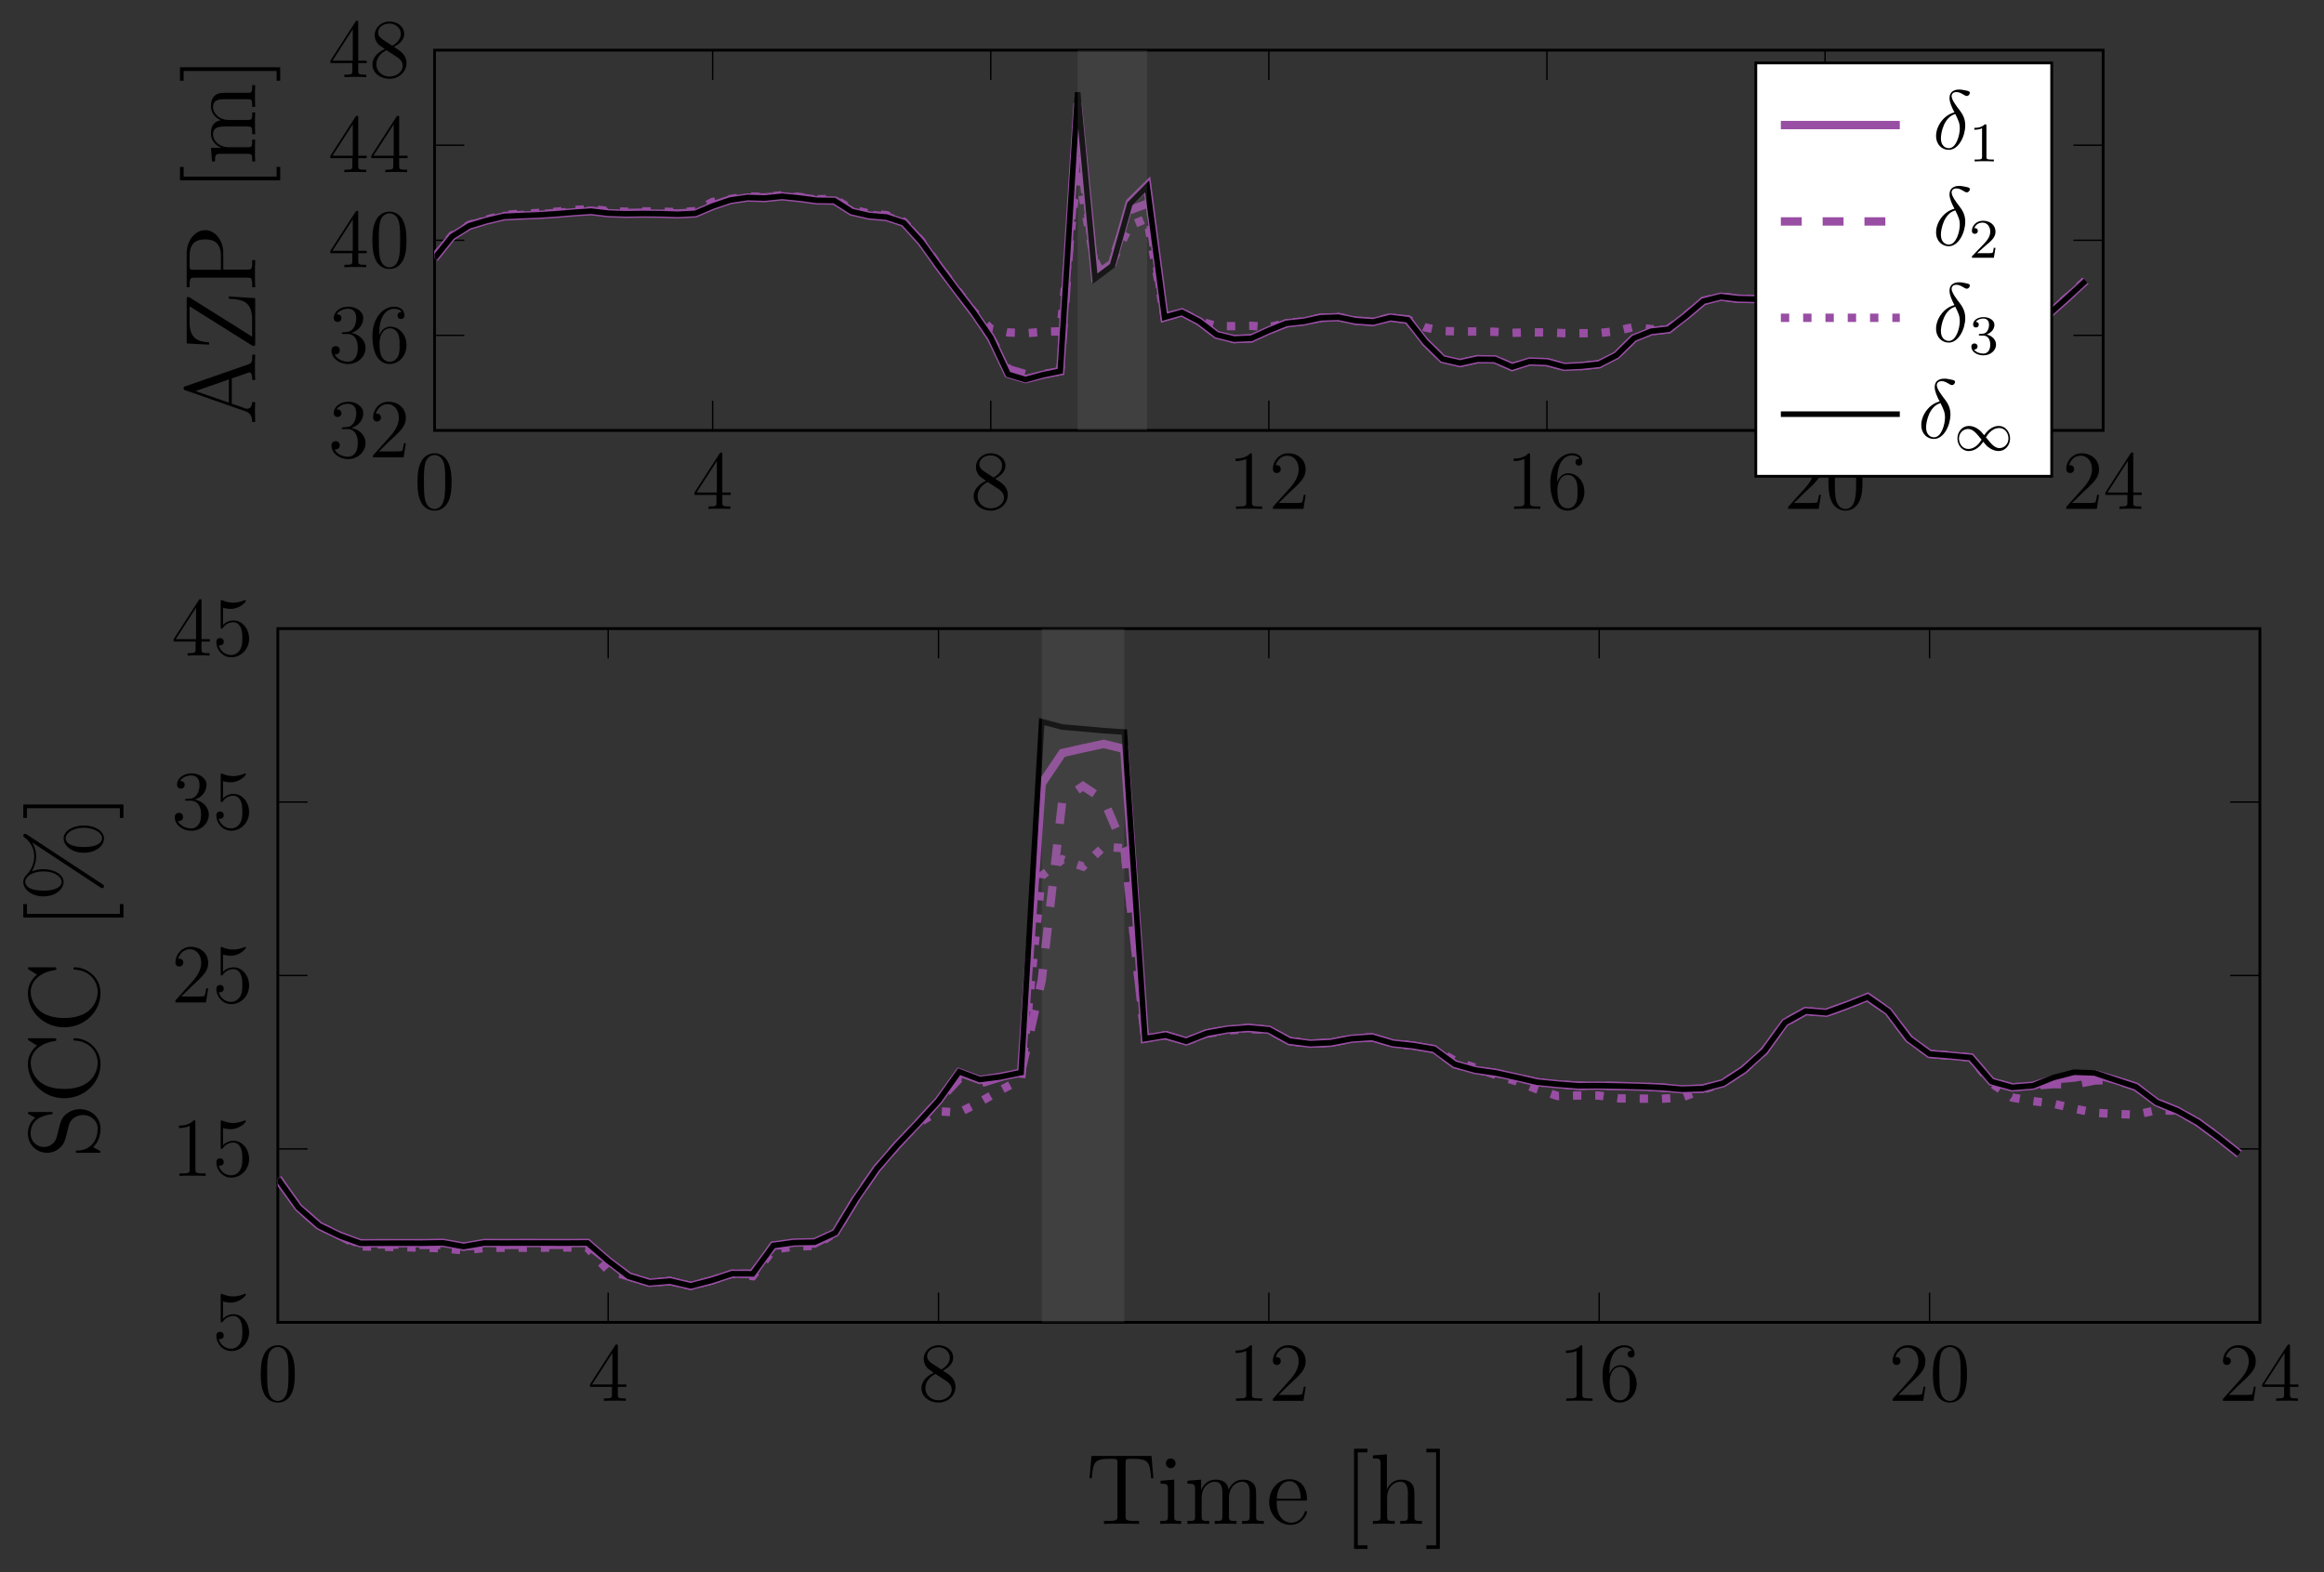 <?xml version="1.0" encoding="UTF-8"?>
<svg xmlns="http://www.w3.org/2000/svg" xmlns:xlink="http://www.w3.org/1999/xlink" width="332.371pt" height="224.844pt" viewBox="0 0 332.371 224.844" version="1.1">
<rect x="0" y="0" width="332.371" height="224.844" fill="#333333" stroke="none"/>
<defs>
<g>
<symbol overflow="visible" id="glyph0-0">
<path style="stroke:none;" d=""/>
</symbol>
<symbol overflow="visible" id="glyph0-1">
<path style="stroke:none;" d="M 5.359 -3.828 C 5.359 -4.812 5.297 -5.781 4.859 -6.688 C 4.375 -7.688 3.516 -7.953 2.922 -7.953 C 2.234 -7.953 1.391 -7.609 0.938 -6.609 C 0.609 -5.859 0.484 -5.109 0.484 -3.828 C 0.484 -2.672 0.578 -1.797 1 -0.938 C 1.469 -0.031 2.297 0.25 2.922 0.25 C 3.953 0.25 4.547 -0.375 4.906 -1.062 C 5.328 -1.953 5.359 -3.125 5.359 -3.828 Z M 2.922 0.016 C 2.531 0.016 1.75 -0.203 1.531 -1.5 C 1.406 -2.219 1.406 -3.125 1.406 -3.969 C 1.406 -4.953 1.406 -5.828 1.594 -6.531 C 1.797 -7.344 2.406 -7.703 2.922 -7.703 C 3.375 -7.703 4.062 -7.438 4.297 -6.406 C 4.453 -5.719 4.453 -4.781 4.453 -3.969 C 4.453 -3.172 4.453 -2.266 4.312 -1.531 C 4.094 -0.219 3.328 0.016 2.922 0.016 Z M 2.922 0.016 "/>
</symbol>
<symbol overflow="visible" id="glyph0-2">
<path style="stroke:none;" d="M 4.312 -7.781 C 4.312 -8.016 4.312 -8.062 4.141 -8.062 C 4.047 -8.062 4.016 -8.062 3.922 -7.922 L 0.328 -2.344 L 0.328 -2 L 3.469 -2 L 3.469 -0.906 C 3.469 -0.469 3.438 -0.344 2.562 -0.344 L 2.328 -0.344 L 2.328 0 C 2.609 -0.031 3.547 -0.031 3.891 -0.031 C 4.219 -0.031 5.172 -0.031 5.453 0 L 5.453 -0.344 L 5.219 -0.344 C 4.344 -0.344 4.312 -0.469 4.312 -0.906 L 4.312 -2 L 5.516 -2 L 5.516 -2.344 L 4.312 -2.344 Z M 3.531 -6.844 L 3.531 -2.344 L 0.625 -2.344 Z M 3.531 -6.844 "/>
</symbol>
<symbol overflow="visible" id="glyph0-3">
<path style="stroke:none;" d="M 3.562 -4.312 C 4.156 -4.641 5.031 -5.188 5.031 -6.188 C 5.031 -7.234 4.031 -7.953 2.922 -7.953 C 1.75 -7.953 0.812 -7.078 0.812 -5.984 C 0.812 -5.578 0.938 -5.172 1.266 -4.766 C 1.406 -4.609 1.406 -4.609 2.25 -4.016 C 1.094 -3.484 0.484 -2.672 0.484 -1.812 C 0.484 -0.531 1.703 0.25 2.922 0.25 C 4.25 0.25 5.359 -0.734 5.359 -1.984 C 5.359 -3.203 4.5 -3.734 3.562 -4.312 Z M 1.938 -5.391 C 1.781 -5.5 1.297 -5.812 1.297 -6.391 C 1.297 -7.172 2.109 -7.656 2.922 -7.656 C 3.781 -7.656 4.547 -7.047 4.547 -6.188 C 4.547 -5.453 4.016 -4.859 3.328 -4.484 Z M 2.5 -3.844 L 3.938 -2.906 C 4.25 -2.703 4.812 -2.328 4.812 -1.609 C 4.812 -0.688 3.891 -0.078 2.922 -0.078 C 1.906 -0.078 1.047 -0.812 1.047 -1.812 C 1.047 -2.734 1.719 -3.484 2.5 -3.844 Z M 2.5 -3.844 "/>
</symbol>
<symbol overflow="visible" id="glyph0-4">
<path style="stroke:none;" d="M 3.438 -7.656 C 3.438 -7.938 3.438 -7.953 3.203 -7.953 C 2.922 -7.625 2.312 -7.188 1.094 -7.188 L 1.094 -6.844 C 1.359 -6.844 1.953 -6.844 2.625 -7.141 L 2.625 -0.922 C 2.625 -0.484 2.578 -0.344 1.531 -0.344 L 1.156 -0.344 L 1.156 0 C 1.484 -0.031 2.641 -0.031 3.031 -0.031 C 3.438 -0.031 4.578 -0.031 4.906 0 L 4.906 -0.344 L 4.531 -0.344 C 3.484 -0.344 3.438 -0.484 3.438 -0.922 Z M 3.438 -7.656 "/>
</symbol>
<symbol overflow="visible" id="glyph0-5">
<path style="stroke:none;" d="M 5.266 -2.016 L 5 -2.016 C 4.953 -1.812 4.859 -1.141 4.75 -0.953 C 4.656 -0.844 3.984 -0.844 3.625 -0.844 L 1.406 -0.844 C 1.734 -1.125 2.469 -1.891 2.766 -2.172 C 4.594 -3.844 5.266 -4.469 5.266 -5.656 C 5.266 -7.031 4.172 -7.953 2.781 -7.953 C 1.406 -7.953 0.578 -6.766 0.578 -5.734 C 0.578 -5.125 1.109 -5.125 1.141 -5.125 C 1.406 -5.125 1.703 -5.312 1.703 -5.688 C 1.703 -6.031 1.484 -6.25 1.141 -6.25 C 1.047 -6.25 1.016 -6.25 0.984 -6.234 C 1.203 -7.047 1.859 -7.609 2.625 -7.609 C 3.641 -7.609 4.266 -6.75 4.266 -5.656 C 4.266 -4.641 3.688 -3.75 3 -2.984 L 0.578 -0.281 L 0.578 0 L 4.953 0 Z M 5.266 -2.016 "/>
</symbol>
<symbol overflow="visible" id="glyph0-6">
<path style="stroke:none;" d="M 1.469 -4.156 C 1.469 -7.188 2.938 -7.656 3.578 -7.656 C 4.016 -7.656 4.453 -7.531 4.672 -7.172 C 4.531 -7.172 4.078 -7.172 4.078 -6.688 C 4.078 -6.422 4.25 -6.188 4.562 -6.188 C 4.859 -6.188 5.062 -6.375 5.062 -6.719 C 5.062 -7.344 4.609 -7.953 3.578 -7.953 C 2.062 -7.953 0.484 -6.406 0.484 -3.781 C 0.484 -0.484 1.922 0.25 2.938 0.25 C 4.25 0.25 5.359 -0.891 5.359 -2.438 C 5.359 -4.031 4.25 -5.094 3.047 -5.094 C 1.984 -5.094 1.594 -4.172 1.469 -3.844 Z M 2.938 -0.078 C 2.188 -0.078 1.828 -0.734 1.719 -0.984 C 1.609 -1.297 1.5 -1.891 1.5 -2.719 C 1.5 -3.672 1.922 -4.859 3 -4.859 C 3.656 -4.859 4 -4.406 4.188 -4 C 4.375 -3.562 4.375 -2.969 4.375 -2.453 C 4.375 -1.844 4.375 -1.297 4.141 -0.844 C 3.844 -0.281 3.422 -0.078 2.938 -0.078 Z M 2.938 -0.078 "/>
</symbol>
<symbol overflow="visible" id="glyph0-7">
<path style="stroke:none;" d="M 2.203 -4.297 C 2 -4.281 1.953 -4.266 1.953 -4.156 C 1.953 -4.047 2.016 -4.047 2.219 -4.047 L 2.766 -4.047 C 3.797 -4.047 4.25 -3.203 4.25 -2.062 C 4.25 -0.484 3.438 -0.078 2.844 -0.078 C 2.266 -0.078 1.297 -0.344 0.938 -1.141 C 1.328 -1.078 1.672 -1.297 1.672 -1.719 C 1.672 -2.062 1.422 -2.312 1.094 -2.312 C 0.797 -2.312 0.484 -2.141 0.484 -1.688 C 0.484 -0.625 1.547 0.25 2.875 0.25 C 4.297 0.25 5.359 -0.844 5.359 -2.047 C 5.359 -3.141 4.469 -4 3.328 -4.203 C 4.359 -4.5 5.031 -5.375 5.031 -6.312 C 5.031 -7.25 4.047 -7.953 2.891 -7.953 C 1.703 -7.953 0.812 -7.219 0.812 -6.344 C 0.812 -5.875 1.188 -5.766 1.359 -5.766 C 1.609 -5.766 1.906 -5.953 1.906 -6.312 C 1.906 -6.688 1.609 -6.859 1.344 -6.859 C 1.281 -6.859 1.25 -6.859 1.219 -6.844 C 1.672 -7.656 2.797 -7.656 2.859 -7.656 C 3.25 -7.656 4.031 -7.484 4.031 -6.312 C 4.031 -6.078 4 -5.422 3.641 -4.906 C 3.281 -4.375 2.875 -4.344 2.562 -4.328 Z M 2.203 -4.297 "/>
</symbol>
<symbol overflow="visible" id="glyph0-8">
<path style="stroke:none;" d="M 1.531 -6.844 C 2.047 -6.688 2.469 -6.672 2.594 -6.672 C 3.938 -6.672 4.812 -7.656 4.812 -7.828 C 4.812 -7.875 4.781 -7.938 4.703 -7.938 C 4.688 -7.938 4.656 -7.938 4.547 -7.891 C 3.891 -7.609 3.312 -7.562 3 -7.562 C 2.219 -7.562 1.656 -7.812 1.422 -7.906 C 1.344 -7.938 1.312 -7.938 1.297 -7.938 C 1.203 -7.938 1.203 -7.859 1.203 -7.672 L 1.203 -4.125 C 1.203 -3.906 1.203 -3.844 1.344 -3.844 C 1.406 -3.844 1.422 -3.844 1.547 -4 C 1.875 -4.484 2.438 -4.766 3.031 -4.766 C 3.672 -4.766 3.984 -4.188 4.078 -3.984 C 4.281 -3.516 4.297 -2.922 4.297 -2.469 C 4.297 -2.016 4.297 -1.344 3.953 -0.797 C 3.688 -0.375 3.234 -0.078 2.703 -0.078 C 1.906 -0.078 1.141 -0.609 0.922 -1.484 C 0.984 -1.453 1.047 -1.453 1.109 -1.453 C 1.312 -1.453 1.641 -1.562 1.641 -1.969 C 1.641 -2.312 1.406 -2.5 1.109 -2.5 C 0.891 -2.5 0.578 -2.391 0.578 -1.922 C 0.578 -0.906 1.406 0.25 2.719 0.25 C 4.078 0.25 5.266 -0.891 5.266 -2.406 C 5.266 -3.828 4.297 -5.016 3.047 -5.016 C 2.359 -5.016 1.844 -4.703 1.531 -4.375 Z M 1.531 -6.844 "/>
</symbol>
<symbol overflow="visible" id="glyph1-0">
<path style="stroke:none;" d=""/>
</symbol>
<symbol overflow="visible" id="glyph1-1">
<path style="stroke:none;" d="M 0 -10.062 L -0.422 -10.062 C -0.422 -9.141 -0.422 -8.875 -1 -8.672 L -9.984 -5.547 C -10.156 -5.5 -10.234 -5.469 -10.234 -5.266 C -10.234 -5.062 -10.203 -5.031 -9.969 -4.969 L -1.391 -1.969 C -0.797 -1.766 -0.438 -1.359 -0.422 -0.438 L 0 -0.438 L -0.031 -1.828 C -0.031 -2.219 -0.031 -2.906 0 -3.281 L -0.422 -3.281 C -0.438 -2.688 -0.734 -2.328 -1.141 -2.328 C -1.219 -2.328 -1.25 -2.328 -1.438 -2.391 L -3.344 -3.062 L -3.344 -6.672 L -1.094 -7.453 C -0.922 -7.531 -0.891 -7.531 -0.844 -7.531 C -0.422 -7.531 -0.422 -6.797 -0.422 -6.438 L 0 -6.438 C -0.031 -6.766 -0.031 -7.906 -0.031 -8.312 C -0.031 -8.703 -0.031 -9.734 0 -10.062 Z M -3.766 -6.531 L -3.766 -3.203 L -8.531 -4.859 Z M -3.766 -6.531 "/>
</symbol>
<symbol overflow="visible" id="glyph1-2">
<path style="stroke:none;" d="M -3.781 -7.859 L -3.781 -7.547 C -1.766 -7.438 -0.438 -7.141 -0.438 -4.531 L -0.438 -2.109 L -9.297 -7.672 C -9.484 -7.781 -9.5 -7.781 -9.594 -7.781 C -9.797 -7.781 -9.797 -7.719 -9.797 -7.438 L -9.797 -1.141 L -6.594 -0.969 L -6.594 -1.297 C -8.219 -1.391 -9.375 -1.844 -9.375 -4.156 L -9.375 -6.453 L -0.344 -0.781 C -0.016 -0.781 0 -0.781 0 -1.125 L 0 -7.625 Z M -3.781 -7.859 "/>
</symbol>
<symbol overflow="visible" id="glyph1-3">
<path style="stroke:none;" d="M -7.141 -8.766 C -8.531 -8.766 -9.797 -7.375 -9.797 -5.438 L -9.797 -0.609 L -9.375 -0.609 L -9.375 -0.891 C -9.375 -1.922 -9.234 -1.969 -8.703 -1.969 L -1.094 -1.969 C -0.562 -1.969 -0.422 -1.922 -0.422 -0.891 L -0.422 -0.609 L 0 -0.609 C -0.031 -0.953 -0.031 -2.125 -0.031 -2.531 C -0.031 -2.969 -0.031 -4.141 0 -4.484 L -0.422 -4.484 L -0.422 -4.203 C -0.422 -3.172 -0.562 -3.125 -1.094 -3.125 L -4.562 -3.125 L -4.562 -5.547 C -4.562 -7.234 -5.688 -8.766 -7.141 -8.766 Z M -7.141 -7.438 C -6.547 -7.438 -4.906 -7.438 -4.906 -5.094 L -4.906 -3.094 L -8.812 -3.094 C -9.281 -3.094 -9.375 -3.125 -9.375 -3.766 L -9.375 -5.109 C -9.375 -7.438 -7.766 -7.438 -7.141 -7.438 Z M -7.141 -7.438 "/>
</symbol>
<symbol overflow="visible" id="glyph1-4">
<path style="stroke:none;" d="M 3.578 -3.578 L 3.062 -3.578 L 3.062 -2.188 L -10.234 -2.188 L -10.234 -3.578 L -10.75 -3.578 L -10.75 -1.656 L 3.578 -1.656 Z M 3.578 -3.578 "/>
</symbol>
<symbol overflow="visible" id="glyph1-5">
<path style="stroke:none;" d="M 0 -11.375 L -0.422 -11.375 C -0.422 -10.656 -0.422 -10.297 -0.844 -10.281 L -3.484 -10.281 C -4.812 -10.281 -5.219 -10.281 -5.688 -9.953 C -6.234 -9.531 -6.328 -8.859 -6.328 -8.375 C -6.328 -7.188 -5.469 -6.578 -4.906 -6.359 C -6.016 -6.156 -6.328 -5.375 -6.328 -4.469 C -6.328 -3.078 -5.141 -2.531 -4.844 -2.422 L -4.844 -2.406 L -6.328 -2.406 L -6.172 -0.453 L -5.75 -0.453 C -5.75 -1.438 -5.656 -1.547 -4.953 -1.547 L -1.062 -1.547 C -0.422 -1.547 -0.422 -1.391 -0.422 -0.453 L 0 -0.453 C -0.031 -0.828 -0.031 -1.609 -0.031 -2.016 C -0.031 -2.422 -0.031 -3.203 0 -3.578 L -0.422 -3.578 C -0.422 -2.656 -0.422 -2.484 -1.062 -2.484 L -3.734 -2.484 C -5.234 -2.484 -6.031 -3.469 -6.031 -4.359 C -6.031 -5.25 -5.312 -5.453 -4.438 -5.453 L -1.062 -5.453 C -0.422 -5.453 -0.422 -5.297 -0.422 -4.359 L 0 -4.359 C -0.031 -4.734 -0.031 -5.516 -0.031 -5.906 C -0.031 -6.328 -0.031 -7.094 0 -7.469 L -0.422 -7.469 C -0.422 -6.562 -0.422 -6.391 -1.062 -6.391 L -3.734 -6.391 C -5.234 -6.391 -6.031 -7.375 -6.031 -8.266 C -6.031 -9.156 -5.312 -9.359 -4.438 -9.359 L -1.062 -9.359 C -0.422 -9.359 -0.422 -9.188 -0.422 -8.266 L 0 -8.266 C -0.031 -8.641 -0.031 -9.406 -0.031 -9.812 C -0.031 -10.234 -0.031 -11 0 -11.375 Z M 0 -11.375 "/>
</symbol>
<symbol overflow="visible" id="glyph1-6">
<path style="stroke:none;" d="M 3.578 -2.219 L -10.75 -2.219 L -10.75 -0.297 L -10.234 -0.297 L -10.234 -1.688 L 3.062 -1.688 L 3.062 -0.297 L 3.578 -0.297 Z M 3.578 -2.219 "/>
</symbol>
<symbol overflow="visible" id="glyph1-7">
<path style="stroke:none;" d="M -2.641 -7.016 C -3.516 -7.016 -4.156 -6.688 -4.641 -6.297 C -5.281 -5.766 -5.438 -5.125 -5.578 -4.562 L -5.984 -2.984 C -6.172 -2.25 -6.891 -1.609 -7.797 -1.609 C -8.812 -1.609 -9.703 -2.406 -9.703 -3.531 C -9.703 -5.875 -7.391 -6.203 -6.766 -6.281 C -6.594 -6.312 -6.547 -6.312 -6.547 -6.453 C -6.547 -6.609 -6.609 -6.609 -6.875 -6.609 L -9.766 -6.609 C -10.031 -6.609 -10.094 -6.609 -10.094 -6.469 C -10.094 -6.422 -10.094 -6.375 -9.906 -6.266 L -9.031 -5.797 C -9.922 -5.109 -10.094 -4.156 -10.094 -3.531 C -10.094 -1.938 -8.828 -0.781 -7.359 -0.781 C -6.672 -0.781 -6.031 -1.016 -5.469 -1.547 C -4.906 -2.047 -4.781 -2.547 -4.516 -3.578 C -4.406 -4.078 -4.203 -4.859 -4.109 -5.062 C -3.781 -5.734 -3.016 -6.188 -2.203 -6.188 C -1.141 -6.188 -0.109 -5.422 -0.109 -4.234 C -0.109 -3.578 -0.266 -2.703 -0.891 -2 C -1.641 -1.156 -2.672 -1.109 -3.141 -1.094 C -3.25 -1.078 -3.25 -0.938 -3.25 -0.938 C -3.25 -0.781 -3.188 -0.781 -2.922 -0.781 L -0.031 -0.781 C 0.234 -0.781 0.297 -0.781 0.297 -0.922 C 0.297 -1 0.266 -1.016 0.094 -1.125 L -0.766 -1.594 C -0.188 -2.109 0.297 -3.016 0.297 -4.25 C 0.297 -5.859 -1.062 -7.016 -2.641 -7.016 Z M -2.641 -7.016 "/>
</symbol>
<symbol overflow="visible" id="glyph1-8">
<path style="stroke:none;" d="M -3.328 -9.359 C -3.484 -9.359 -3.578 -9.359 -3.578 -9.188 C -3.578 -9.047 -3.5 -9.031 -3.406 -9.031 C -1.125 -8.906 -0.109 -7.25 -0.109 -5.859 C -0.109 -4.844 -0.719 -2.109 -4.906 -2.109 C -9.047 -2.109 -9.688 -4.812 -9.688 -5.844 C -9.688 -7.344 -8.406 -8.656 -6.25 -8.953 C -6.078 -8.984 -6.031 -8.984 -6.031 -9.156 C -6.031 -9.359 -6.078 -9.359 -6.375 -9.359 L -9.766 -9.359 C -10.031 -9.359 -10.094 -9.359 -10.094 -9.203 C -10.094 -9.125 -10.062 -9.109 -9.922 -9.016 L -8.797 -8.312 C -9.594 -7.672 -10.094 -6.703 -10.094 -5.672 C -10.094 -3.047 -7.828 -0.781 -4.906 -0.781 C -1.938 -0.781 0.297 -3.062 0.297 -5.672 C 0.297 -8.016 -1.75 -9.359 -3.328 -9.359 Z M -3.328 -9.359 "/>
</symbol>
<symbol overflow="visible" id="glyph2-0">
<path style="stroke:none;" d=""/>
</symbol>
<symbol overflow="visible" id="glyph2-1">
<path style="stroke:none;" d="M 3.109 -5.219 C 1.578 -4.844 0.484 -3.25 0.484 -1.859 C 0.484 -0.578 1.344 0.141 2.297 0.141 C 3.703 0.141 4.656 -1.797 4.656 -3.375 C 4.656 -4.453 4.156 -5.109 3.859 -5.516 C 3.422 -6.078 2.703 -7 2.703 -7.562 C 2.703 -7.766 2.859 -8.125 3.375 -8.125 C 3.75 -8.125 3.984 -8 4.344 -7.797 C 4.453 -7.719 4.719 -7.562 4.875 -7.562 C 5.125 -7.562 5.312 -7.812 5.312 -8.016 C 5.312 -8.234 5.125 -8.266 4.703 -8.359 C 4.141 -8.484 3.984 -8.484 3.781 -8.484 C 3.578 -8.484 2.406 -8.484 2.406 -7.266 C 2.406 -6.688 2.703 -6 3.109 -5.219 Z M 3.234 -4.984 C 3.688 -4.047 3.875 -3.688 3.875 -2.906 C 3.875 -1.969 3.375 -0.094 2.312 -0.094 C 1.844 -0.094 1.172 -0.406 1.172 -1.516 C 1.172 -2.297 1.609 -4.547 3.234 -4.984 Z M 3.234 -4.984 "/>
</symbol>
<symbol overflow="visible" id="glyph3-0">
<path style="stroke:none;" d=""/>
</symbol>
<symbol overflow="visible" id="glyph3-1">
<path style="stroke:none;" d="M 2.5 -5.078 C 2.5 -5.297 2.484 -5.297 2.266 -5.297 C 1.938 -4.984 1.516 -4.797 0.766 -4.797 L 0.766 -4.531 C 0.984 -4.531 1.406 -4.531 1.875 -4.734 L 1.875 -0.656 C 1.875 -0.359 1.844 -0.266 1.094 -0.266 L 0.812 -0.266 L 0.812 0 C 1.141 -0.031 1.828 -0.031 2.188 -0.031 C 2.547 -0.031 3.234 -0.031 3.562 0 L 3.562 -0.266 L 3.281 -0.266 C 2.531 -0.266 2.5 -0.359 2.5 -0.656 Z M 2.5 -5.078 "/>
</symbol>
<symbol overflow="visible" id="glyph3-2">
<path style="stroke:none;" d="M 2.25 -1.625 C 2.375 -1.75 2.703 -2.016 2.844 -2.125 C 3.328 -2.578 3.797 -3.016 3.797 -3.734 C 3.797 -4.688 3 -5.297 2.016 -5.297 C 1.047 -5.297 0.422 -4.578 0.422 -3.859 C 0.422 -3.469 0.734 -3.422 0.844 -3.422 C 1.016 -3.422 1.266 -3.531 1.266 -3.844 C 1.266 -4.25 0.859 -4.25 0.766 -4.25 C 1 -4.844 1.531 -5.031 1.922 -5.031 C 2.656 -5.031 3.047 -4.406 3.047 -3.734 C 3.047 -2.906 2.469 -2.297 1.516 -1.344 L 0.516 -0.297 C 0.422 -0.219 0.422 -0.203 0.422 0 L 3.562 0 L 3.797 -1.422 L 3.547 -1.422 C 3.531 -1.266 3.469 -0.875 3.375 -0.719 C 3.328 -0.656 2.719 -0.656 2.594 -0.656 L 1.172 -0.656 Z M 2.25 -1.625 "/>
</symbol>
<symbol overflow="visible" id="glyph3-3">
<path style="stroke:none;" d="M 2.016 -2.656 C 2.641 -2.656 3.047 -2.203 3.047 -1.359 C 3.047 -0.359 2.484 -0.078 2.062 -0.078 C 1.625 -0.078 1.016 -0.234 0.734 -0.656 C 1.031 -0.656 1.234 -0.844 1.234 -1.094 C 1.234 -1.359 1.047 -1.531 0.781 -1.531 C 0.578 -1.531 0.344 -1.406 0.344 -1.078 C 0.344 -0.328 1.156 0.172 2.078 0.172 C 3.125 0.172 3.875 -0.562 3.875 -1.359 C 3.875 -2.031 3.344 -2.625 2.531 -2.812 C 3.156 -3.031 3.641 -3.562 3.641 -4.203 C 3.641 -4.844 2.922 -5.297 2.094 -5.297 C 1.234 -5.297 0.594 -4.844 0.594 -4.234 C 0.594 -3.938 0.781 -3.812 1 -3.812 C 1.25 -3.812 1.406 -3.984 1.406 -4.219 C 1.406 -4.516 1.141 -4.625 0.969 -4.625 C 1.312 -5.062 1.922 -5.094 2.062 -5.094 C 2.266 -5.094 2.875 -5.031 2.875 -4.203 C 2.875 -3.656 2.641 -3.312 2.531 -3.188 C 2.297 -2.938 2.109 -2.922 1.625 -2.891 C 1.469 -2.891 1.406 -2.875 1.406 -2.766 C 1.406 -2.656 1.484 -2.656 1.625 -2.656 Z M 2.016 -2.656 "/>
</symbol>
<symbol overflow="visible" id="glyph4-0">
<path style="stroke:none;" d=""/>
</symbol>
<symbol overflow="visible" id="glyph4-1">
<path style="stroke:none;" d="M 4.297 -2.188 C 3.828 -2.75 3.766 -2.812 3.484 -3.016 C 3.125 -3.297 2.641 -3.516 2.109 -3.516 C 1.141 -3.516 0.469 -2.656 0.469 -1.719 C 0.469 -0.781 1.125 0.078 2.078 0.078 C 2.734 0.078 3.5 -0.266 4.156 -1.25 C 4.625 -0.688 4.688 -0.625 4.969 -0.422 C 5.344 -0.141 5.828 0.078 6.344 0.078 C 7.328 0.078 8 -0.766 8 -1.719 C 8 -2.656 7.328 -3.516 6.391 -3.516 C 5.734 -3.516 4.969 -3.172 4.297 -2.188 Z M 4.547 -1.891 C 4.844 -2.391 5.5 -3.219 6.438 -3.219 C 7.297 -3.219 7.766 -2.438 7.766 -1.719 C 7.766 -0.953 7.188 -0.344 6.484 -0.344 C 5.781 -0.344 5.312 -0.938 4.547 -1.891 Z M 3.922 -1.547 C 3.625 -1.047 2.969 -0.219 2.031 -0.219 C 1.172 -0.219 0.688 -1 0.688 -1.719 C 0.688 -2.484 1.281 -3.078 1.984 -3.078 C 2.688 -3.078 3.156 -2.5 3.922 -1.547 Z M 3.922 -1.547 "/>
</symbol>
<symbol overflow="visible" id="glyph5-0">
<path style="stroke:none;" d=""/>
</symbol>
<symbol overflow="visible" id="glyph5-1">
<path style="stroke:none;" d="M 9.625 -6.531 L 9.359 -9.719 L 0.766 -9.719 L 0.5 -6.531 L 0.812 -6.531 C 1.016 -8.797 1.141 -9.312 3.406 -9.312 C 3.672 -9.312 4.078 -9.312 4.188 -9.281 C 4.469 -9.234 4.484 -9.062 4.484 -8.734 L 4.484 -1.109 C 4.484 -0.609 4.484 -0.422 3.078 -0.422 L 2.562 -0.422 L 2.562 0 C 3.031 -0.031 4.5 -0.031 5.062 -0.031 C 5.625 -0.031 7.109 -0.031 7.578 0 L 7.578 -0.422 L 7.062 -0.422 C 5.656 -0.422 5.656 -0.609 5.656 -1.109 L 5.656 -8.734 C 5.656 -9.094 5.688 -9.219 5.906 -9.281 C 6.031 -9.312 6.438 -9.312 6.719 -9.312 C 8.984 -9.312 9.109 -8.797 9.312 -6.531 Z M 9.625 -6.531 "/>
</symbol>
<symbol overflow="visible" id="glyph5-2">
<path style="stroke:none;" d="M 3.453 0 L 3.453 -0.422 C 2.531 -0.422 2.469 -0.484 2.469 -1.047 L 2.469 -6.328 L 0.516 -6.172 L 0.516 -5.75 C 1.438 -5.75 1.562 -5.672 1.562 -4.969 L 1.562 -1.062 C 1.562 -0.422 1.406 -0.422 0.469 -0.422 L 0.469 0 C 0.875 -0.031 1.562 -0.031 1.984 -0.031 C 2.141 -0.031 2.969 -0.031 3.453 0 Z M 2.656 -8.656 C 2.656 -9.094 2.312 -9.359 1.969 -9.359 C 1.562 -9.359 1.266 -9.047 1.266 -8.656 C 1.266 -8.297 1.578 -7.969 1.953 -7.969 C 2.375 -7.969 2.656 -8.312 2.656 -8.656 Z M 2.656 -8.656 "/>
</symbol>
<symbol overflow="visible" id="glyph5-3">
<path style="stroke:none;" d="M 11.375 0 L 11.375 -0.422 C 10.656 -0.422 10.297 -0.422 10.281 -0.844 L 10.281 -3.484 C 10.281 -4.812 10.281 -5.219 9.953 -5.688 C 9.531 -6.234 8.859 -6.328 8.375 -6.328 C 7.188 -6.328 6.578 -5.469 6.359 -4.906 C 6.156 -6.016 5.375 -6.328 4.469 -6.328 C 3.078 -6.328 2.531 -5.141 2.422 -4.844 L 2.406 -4.844 L 2.406 -6.328 L 0.453 -6.172 L 0.453 -5.75 C 1.438 -5.75 1.547 -5.656 1.547 -4.953 L 1.547 -1.062 C 1.547 -0.422 1.391 -0.422 0.453 -0.422 L 0.453 0 C 0.828 -0.031 1.609 -0.031 2.016 -0.031 C 2.422 -0.031 3.203 -0.031 3.578 0 L 3.578 -0.422 C 2.656 -0.422 2.484 -0.422 2.484 -1.062 L 2.484 -3.734 C 2.484 -5.234 3.469 -6.031 4.359 -6.031 C 5.25 -6.031 5.453 -5.312 5.453 -4.438 L 5.453 -1.062 C 5.453 -0.422 5.297 -0.422 4.359 -0.422 L 4.359 0 C 4.734 -0.031 5.516 -0.031 5.906 -0.031 C 6.328 -0.031 7.094 -0.031 7.469 0 L 7.469 -0.422 C 6.562 -0.422 6.391 -0.422 6.391 -1.062 L 6.391 -3.734 C 6.391 -5.234 7.375 -6.031 8.266 -6.031 C 9.156 -6.031 9.359 -5.312 9.359 -4.438 L 9.359 -1.062 C 9.359 -0.422 9.188 -0.422 8.266 -0.422 L 8.266 0 C 8.641 -0.031 9.406 -0.031 9.812 -0.031 C 10.234 -0.031 11 -0.031 11.375 0 Z M 11.375 0 "/>
</symbol>
<symbol overflow="visible" id="glyph5-4">
<path style="stroke:none;" d="M 5.844 -1.703 C 5.844 -1.797 5.766 -1.844 5.688 -1.844 C 5.562 -1.844 5.531 -1.781 5.516 -1.703 C 5.141 -0.5 4.172 -0.172 3.578 -0.172 C 2.969 -0.172 1.516 -0.578 1.516 -3.062 L 1.516 -3.328 L 5.5 -3.328 C 5.812 -3.328 5.844 -3.328 5.844 -3.594 C 5.844 -5.047 5.062 -6.391 3.328 -6.391 C 1.688 -6.391 0.438 -4.922 0.438 -3.141 C 0.438 -1.25 1.891 0.141 3.484 0.141 C 5.188 0.141 5.844 -1.406 5.844 -1.703 Z M 4.953 -3.594 L 1.531 -3.594 C 1.656 -5.859 2.906 -6.109 3.312 -6.109 C 4.844 -6.109 4.938 -4.094 4.953 -3.594 Z M 4.953 -3.594 "/>
</symbol>
<symbol overflow="visible" id="glyph5-5">
<path style="stroke:none;" d="M 3.578 3.578 L 3.578 3.062 L 2.188 3.062 L 2.188 -10.234 L 3.578 -10.234 L 3.578 -10.75 L 1.656 -10.75 L 1.656 3.578 Z M 3.578 3.578 "/>
</symbol>
<symbol overflow="visible" id="glyph5-6">
<path style="stroke:none;" d="M 7.469 0 L 7.469 -0.422 C 6.75 -0.422 6.391 -0.422 6.391 -0.844 L 6.391 -3.484 C 6.391 -4.812 6.391 -5.219 6.047 -5.688 C 5.641 -6.234 4.969 -6.328 4.469 -6.328 C 3.234 -6.328 2.672 -5.391 2.469 -4.953 L 2.453 -4.953 L 2.453 -9.953 L 0.453 -9.797 L 0.453 -9.375 C 1.438 -9.375 1.547 -9.281 1.547 -8.578 L 1.547 -1.062 C 1.547 -0.422 1.391 -0.422 0.453 -0.422 L 0.453 0 C 0.828 -0.031 1.609 -0.031 2.016 -0.031 C 2.422 -0.031 3.203 -0.031 3.578 0 L 3.578 -0.422 C 2.656 -0.422 2.484 -0.422 2.484 -1.062 L 2.484 -3.734 C 2.484 -5.234 3.469 -6.031 4.359 -6.031 C 5.25 -6.031 5.453 -5.312 5.453 -4.438 L 5.453 -1.062 C 5.453 -0.422 5.297 -0.422 4.359 -0.422 L 4.359 0 C 4.734 -0.031 5.516 -0.031 5.906 -0.031 C 6.328 -0.031 7.094 -0.031 7.469 0 Z M 7.469 0 "/>
</symbol>
<symbol overflow="visible" id="glyph5-7">
<path style="stroke:none;" d="M 2.219 3.578 L 2.219 -10.75 L 0.297 -10.75 L 0.297 -10.234 L 1.688 -10.234 L 1.688 3.062 L 0.297 3.062 L 0.297 3.578 Z M 2.219 3.578 "/>
</symbol>
<symbol overflow="visible" id="glyph6-0">
<path style="stroke:none;" d=""/>
</symbol>
<symbol overflow="visible" id="glyph6-1">
<path style="stroke:none;" d="M 3.578 -3.578 L 3.062 -3.578 L 3.062 -2.188 L -10.234 -2.188 L -10.234 -3.578 L -10.75 -3.578 L -10.75 -1.656 L 3.578 -1.656 Z M 3.578 -3.578 "/>
</symbol>
<symbol overflow="visible" id="glyph6-2">
<path style="stroke:none;" d="M -2.078 -10.922 C -3.734 -10.922 -4.984 -10.094 -4.984 -9.078 C -4.984 -8.031 -3.781 -7.016 -2.094 -7.016 C -0.344 -7.016 0.797 -8.047 0.797 -9.078 C 0.797 -10.109 -0.484 -10.922 -2.078 -10.922 Z M 0.516 -9.094 C 0.516 -8.891 0.422 -7.844 -2.078 -7.844 C -4.609 -7.844 -4.688 -8.875 -4.688 -9.094 C -4.688 -9.891 -3.578 -10.594 -2.094 -10.594 C -0.578 -10.594 0.516 -9.875 0.516 -9.094 Z M -10.234 -9.625 C -10.375 -9.703 -10.406 -9.734 -10.484 -9.734 C -10.672 -9.734 -10.75 -9.594 -10.75 -9.484 C -10.75 -9.344 -10.688 -9.297 -10.547 -9.188 C -9.312 -8.266 -9.188 -7.047 -9.188 -6.5 C -9.188 -6.219 -9.188 -4.984 -10.312 -3.828 C -10.609 -3.531 -10.75 -3.219 -10.75 -2.844 C -10.75 -1.797 -9.562 -0.781 -7.875 -0.781 C -6.125 -0.781 -4.984 -1.812 -4.984 -2.844 C -4.984 -3.875 -6.266 -4.672 -7.859 -4.672 C -8.281 -4.672 -8.812 -4.641 -9.531 -4.359 C -8.984 -5.297 -8.906 -6.094 -8.906 -6.516 C -8.906 -6.906 -8.984 -7.688 -9.453 -8.453 L -9.438 -8.469 L 0.281 -2.062 C 0.422 -1.984 0.453 -1.953 0.531 -1.953 C 0.688 -1.953 0.797 -2.078 0.797 -2.219 C 0.797 -2.359 0.703 -2.422 0.609 -2.5 Z M -5.266 -2.859 C -5.266 -2.656 -5.359 -1.609 -7.859 -1.609 C -10.391 -1.609 -10.469 -2.641 -10.469 -2.859 C -10.469 -3.641 -9.359 -4.359 -7.875 -4.359 C -6.359 -4.359 -5.266 -3.625 -5.266 -2.859 Z M -5.266 -2.859 "/>
</symbol>
<symbol overflow="visible" id="glyph6-3">
<path style="stroke:none;" d="M -10.75 -2.219 L -10.75 -0.297 L -10.234 -0.297 L -10.234 -1.688 L 3.062 -1.688 L 3.062 -0.297 L 3.578 -0.297 L 3.578 -2.219 Z M -10.75 -2.219 "/>
</symbol>
</g>
<clipPath id="clip1">
  <path d="M 62.148 7.172 L 300.785 7.172 L 300.785 61.555 L 62.148 61.555 Z M 62.148 7.172 "/>
</clipPath>
<clipPath id="clip2">
  <path d="M 154 7.172 L 165 7.172 L 165 61.555 L 154 61.555 Z M 154 7.172 "/>
</clipPath>
<clipPath id="clip3">
  <path d="M 39.734 89.898 L 323.203 89.898 L 323.203 189.113 L 39.734 189.113 Z M 39.734 89.898 "/>
</clipPath>
<clipPath id="clip4">
  <path d="M 39.734 95 L 323.203 95 L 323.203 189.113 L 39.734 189.113 Z M 39.734 95 "/>
</clipPath>
<clipPath id="clip5">
  <path d="M 39.734 104 L 323.203 104 L 323.203 189.113 L 39.734 189.113 Z M 39.734 104 "/>
</clipPath>
<clipPath id="clip6">
  <path d="M 39.734 91 L 323.203 91 L 323.203 189.113 L 39.734 189.113 Z M 39.734 91 "/>
</clipPath>
<clipPath id="clip7">
  <path d="M 148 89.898 L 161 89.898 L 161 189.113 L 148 189.113 Z M 148 89.898 "/>
</clipPath>
</defs>
<g id="surface1">
<path style="fill:none;stroke-width:0.199;stroke-linecap:butt;stroke-linejoin:miter;stroke:rgb(0%,0%,0%);stroke-opacity:1;stroke-miterlimit:10;" d="M -0.001 -0.002 L -0.001 4.252 M 39.773 -0.002 L 39.773 4.252 M 79.546 -0.002 L 79.546 4.252 M 119.32 -0.002 L 119.32 4.252 M 159.089 -0.002 L 159.089 4.252 M 198.863 -0.002 L 198.863 4.252 M 238.636 -0.002 L 238.636 4.252 M -0.001 54.381 L -0.001 50.131 M 39.773 54.381 L 39.773 50.131 M 79.546 54.381 L 79.546 50.131 M 119.32 54.381 L 119.32 50.131 M 159.089 54.381 L 159.089 50.131 M 198.863 54.381 L 198.863 50.131 M 238.636 54.381 L 238.636 50.131 " transform="matrix(1,0,0,-1,62.149,61.553)"/>
<path style="fill:none;stroke-width:0.199;stroke-linecap:butt;stroke-linejoin:miter;stroke:rgb(0%,0%,0%);stroke-opacity:1;stroke-miterlimit:10;" d="M -0.001 -0.002 L 4.253 -0.002 M -0.001 13.596 L 4.253 13.596 M -0.001 27.19 L 4.253 27.19 M -0.001 40.787 L 4.253 40.787 M -0.001 54.381 L 4.253 54.381 M 238.636 -0.002 L 234.386 -0.002 M 238.636 13.596 L 234.386 13.596 M 238.636 27.19 L 234.386 27.19 M 238.636 40.787 L 234.386 40.787 M 238.636 54.381 L 234.386 54.381 " transform="matrix(1,0,0,-1,62.149,61.553)"/>
<path style="fill:none;stroke-width:0.399;stroke-linecap:butt;stroke-linejoin:miter;stroke:rgb(0%,0%,0%);stroke-opacity:1;stroke-miterlimit:10;" d="M -0.001 -0.002 L -0.001 54.381 L 238.636 54.381 L 238.636 -0.002 Z M -0.001 -0.002 " transform="matrix(1,0,0,-1,62.149,61.553)"/>
<g style="fill:rgb(0%,0%,0%);fill-opacity:1;">
  <use xlink:href="#glyph0-1" x="59.222" y="72.778"/>
</g>
<g style="fill:rgb(0%,0%,0%);fill-opacity:1;">
  <use xlink:href="#glyph0-2" x="98.994" y="72.778"/>
</g>
<g style="fill:rgb(0%,0%,0%);fill-opacity:1;">
  <use xlink:href="#glyph0-3" x="138.766" y="72.778"/>
</g>
<g style="fill:rgb(0%,0%,0%);fill-opacity:1;">
  <use xlink:href="#glyph0-4" x="175.612" y="72.778"/>
  <use xlink:href="#glyph0-5" x="181.465" y="72.778"/>
</g>
<g style="fill:rgb(0%,0%,0%);fill-opacity:1;">
  <use xlink:href="#glyph0-4" x="215.384" y="72.778"/>
  <use xlink:href="#glyph0-6" x="221.237" y="72.778"/>
</g>
<g style="fill:rgb(0%,0%,0%);fill-opacity:1;">
  <use xlink:href="#glyph0-5" x="255.156" y="72.778"/>
  <use xlink:href="#glyph0-1" x="261.009" y="72.778"/>
</g>
<g style="fill:rgb(0%,0%,0%);fill-opacity:1;">
  <use xlink:href="#glyph0-5" x="294.928" y="72.778"/>
  <use xlink:href="#glyph0-2" x="300.781" y="72.778"/>
</g>
<g style="fill:rgb(0%,0%,0%);fill-opacity:1;">
  <use xlink:href="#glyph0-7" x="46.923" y="65.406"/>
  <use xlink:href="#glyph0-5" x="52.776" y="65.406"/>
</g>
<g style="fill:rgb(0%,0%,0%);fill-opacity:1;">
  <use xlink:href="#glyph0-7" x="46.923" y="51.81"/>
  <use xlink:href="#glyph0-6" x="52.776" y="51.81"/>
</g>
<g style="fill:rgb(0%,0%,0%);fill-opacity:1;">
  <use xlink:href="#glyph0-2" x="46.923" y="38.215"/>
  <use xlink:href="#glyph0-1" x="52.776" y="38.215"/>
</g>
<g style="fill:rgb(0%,0%,0%);fill-opacity:1;">
  <use xlink:href="#glyph0-2" x="46.923" y="24.62"/>
  <use xlink:href="#glyph0-2" x="52.776" y="24.62"/>
</g>
<g style="fill:rgb(0%,0%,0%);fill-opacity:1;">
  <use xlink:href="#glyph0-2" x="46.923" y="11.025"/>
  <use xlink:href="#glyph0-3" x="52.776" y="11.025"/>
</g>
<g clip-path="url(#clip1)" clip-rule="nonzero">
<path style="fill:none;stroke-width:1.196;stroke-linecap:butt;stroke-linejoin:miter;stroke:rgb(59.599%,30.6%,63.899%);stroke-opacity:1;stroke-miterlimit:10;" d="M -0.001 24.635 L 2.488 27.725 L 4.972 29.272 L 7.456 30.022 L 9.945 30.608 L 12.429 30.725 L 14.914 30.819 L 17.402 30.979 L 19.886 31.186 L 22.371 31.358 L 24.859 31.061 L 27.343 30.979 L 29.828 31.014 L 32.316 30.991 L 34.8 30.908 L 37.288 31.033 L 39.773 32.088 L 42.257 32.932 L 44.746 33.307 L 47.23 33.233 L 49.714 33.483 L 52.203 33.233 L 54.687 32.901 L 57.171 32.869 L 59.66 31.295 L 62.144 30.725 L 64.632 30.514 L 67.117 29.698 L 69.601 26.963 L 72.089 23.494 L 74.574 20.166 L 77.058 16.92 L 79.546 13.291 L 82.031 8.096 L 84.515 7.342 L 87.003 7.955 L 89.488 8.467 L 91.976 46.807 L 94.46 22.17 L 96.945 23.881 L 99.433 32.608 L 101.917 35.049 L 104.402 16.178 L 106.89 16.877 L 109.374 15.58 L 111.859 13.67 L 114.347 13.061 L 116.831 13.17 L 119.316 14.303 L 121.804 15.307 L 124.288 15.573 L 126.777 16.108 L 129.261 16.194 L 131.746 15.682 L 134.234 15.51 L 136.718 16.139 L 139.203 15.823 L 141.691 12.635 L 144.175 10.198 L 146.66 9.635 L 149.148 10.182 L 151.632 10.158 L 154.121 9.076 L 156.605 9.854 L 159.089 9.76 L 161.578 9.088 L 164.062 9.205 L 166.546 9.467 L 169.035 10.741 L 171.519 13.178 L 174.003 14.182 L 176.492 14.467 L 178.976 16.381 L 181.464 18.491 L 183.949 19.119 L 186.433 18.83 L 188.921 18.776 L 191.406 19.108 L 193.89 18.151 L 196.378 16.326 L 198.863 15.084 L 201.347 15.533 L 203.835 14.42 L 206.32 11.787 L 208.804 9.854 L 211.292 8.506 L 213.777 7.303 L 216.265 7.369 L 218.749 7.912 L 221.234 9.549 L 223.722 10.971 L 226.206 13.69 L 228.691 15.045 L 231.179 16.885 L 233.663 19.108 L 236.148 21.397 " transform="matrix(1,0,0,-1,62.149,61.553)"/>
<path style="fill:none;stroke-width:1.196;stroke-linecap:butt;stroke-linejoin:miter;stroke:rgb(59.599%,30.6%,63.899%);stroke-opacity:1;stroke-dasharray:2.989,2.989;stroke-miterlimit:10;" d="M -0.001 24.674 L 2.488 27.776 L 4.972 29.323 L 7.456 30.073 L 9.945 30.67 L 12.429 30.811 L 14.914 30.928 L 17.402 31.096 L 19.886 31.307 L 22.371 31.416 L 24.859 31.186 L 27.343 31.1 L 29.828 31.139 L 32.316 31.116 L 34.8 31.026 L 37.288 31.162 L 39.773 32.17 L 42.257 33.014 L 44.746 33.389 L 47.23 33.315 L 49.714 33.565 L 52.203 33.315 L 54.687 32.983 L 57.171 32.951 L 59.66 31.362 L 62.144 30.838 L 64.632 30.612 L 67.117 29.752 L 69.601 27.006 L 72.089 23.526 L 74.574 20.186 L 77.058 16.936 L 79.546 13.295 L 82.031 8.787 L 84.515 8.045 L 87.003 8.041 L 89.488 8.467 L 91.976 42.494 L 94.46 23.178 L 96.945 24.549 L 99.433 31.494 L 101.917 32.416 L 104.402 16.178 L 106.89 16.877 L 109.374 15.58 L 111.859 13.67 L 114.347 13.061 L 116.831 13.17 L 119.316 14.303 L 121.804 15.307 L 124.288 15.573 L 126.777 16.108 L 129.261 16.194 L 131.746 15.682 L 134.234 15.51 L 136.718 16.139 L 139.203 15.823 L 141.691 12.635 L 144.175 10.198 L 146.66 9.635 L 149.148 10.182 L 151.632 10.158 L 154.121 9.076 L 156.605 9.854 L 159.089 9.76 L 161.578 9.088 L 164.062 9.205 L 166.546 9.467 L 169.035 10.741 L 171.519 13.178 L 174.003 14.182 L 176.492 14.467 L 178.976 16.381 L 181.464 18.491 L 183.949 19.119 L 186.433 18.83 L 188.921 18.776 L 191.406 19.108 L 193.89 18.151 L 196.378 16.326 L 198.863 15.084 L 201.347 15.533 L 203.835 14.42 L 206.32 11.787 L 208.804 9.854 L 211.292 8.506 L 213.777 8.127 L 216.265 8.366 L 218.749 8.647 L 221.234 9.549 L 223.722 10.971 L 226.206 13.694 L 228.691 15.049 L 231.179 16.893 L 233.663 19.127 L 236.148 21.424 " transform="matrix(1,0,0,-1,62.149,61.553)"/>
<path style="fill:none;stroke-width:1.196;stroke-linecap:butt;stroke-linejoin:miter;stroke:rgb(59.599%,30.6%,63.899%);stroke-opacity:1;stroke-dasharray:1.196,1.993;stroke-miterlimit:10;" d="M -0.001 24.752 L 2.488 27.854 L 4.972 29.401 L 7.456 30.151 L 9.945 30.83 L 12.429 30.979 L 14.914 31.1 L 17.402 31.276 L 19.886 31.514 L 22.371 31.655 L 24.859 31.381 L 27.343 31.283 L 29.828 31.326 L 32.316 31.299 L 34.8 31.205 L 37.288 31.354 L 39.773 32.674 L 42.257 33.084 L 44.746 33.459 L 47.23 33.381 L 49.714 33.635 L 52.203 33.385 L 54.687 33.049 L 57.171 33.119 L 59.66 31.6 L 62.144 31.01 L 64.632 30.783 L 67.117 29.826 L 69.601 27.084 L 72.089 23.608 L 74.574 20.268 L 77.058 17.018 L 79.546 14.533 L 82.031 14.014 L 84.515 13.889 L 87.003 14.1 L 89.488 14.166 L 91.976 37.471 L 94.46 23.725 L 96.945 24.182 L 99.433 29.299 L 101.917 30.299 L 104.402 16.213 L 106.89 16.908 L 109.374 15.612 L 111.859 14.92 L 114.347 14.908 L 116.831 14.955 L 119.316 14.764 L 121.804 15.338 L 124.288 15.608 L 126.777 16.139 L 129.261 16.225 L 131.746 15.709 L 134.234 15.545 L 136.718 16.174 L 139.203 15.858 L 141.691 14.721 L 144.175 14.217 L 146.66 14.151 L 149.148 14.151 L 151.632 14.104 L 154.121 13.951 L 156.605 14.026 L 159.089 14.006 L 161.578 13.908 L 164.062 13.897 L 166.546 13.912 L 169.035 14.213 L 171.519 14.791 L 174.003 14.479 L 176.492 14.526 L 178.976 16.42 L 181.464 18.526 L 183.949 19.155 L 186.433 18.862 L 188.921 18.803 L 191.406 19.135 L 193.89 18.178 L 196.378 16.358 L 198.863 15.123 L 201.347 15.573 L 203.835 14.51 L 206.32 14.483 L 208.804 14.014 L 211.292 13.881 L 213.777 13.842 L 216.265 13.756 L 218.749 13.881 L 221.234 14.26 L 223.722 14.526 L 226.206 14.6 L 228.691 15.135 L 231.179 16.979 L 233.663 19.209 L 236.148 21.506 " transform="matrix(1,0,0,-1,62.149,61.553)"/>
<path style="fill:none;stroke-width:0.797;stroke-linecap:butt;stroke-linejoin:miter;stroke:rgb(0%,0%,0%);stroke-opacity:1;stroke-miterlimit:10;" d="M -0.001 24.635 L 2.488 27.725 L 4.972 29.272 L 7.456 30.022 L 9.945 30.608 L 12.429 30.725 L 14.914 30.819 L 17.402 30.979 L 19.886 31.186 L 22.371 31.358 L 24.859 31.061 L 27.343 30.979 L 29.828 31.014 L 32.316 30.991 L 34.8 30.908 L 37.288 31.033 L 39.773 32.088 L 42.257 32.932 L 44.746 33.307 L 47.23 33.233 L 49.714 33.483 L 52.203 33.233 L 54.687 32.901 L 57.171 32.869 L 59.66 31.295 L 62.144 30.725 L 64.632 30.514 L 67.117 29.698 L 69.601 26.963 L 72.089 23.494 L 74.574 20.166 L 77.058 16.92 L 79.546 13.291 L 82.031 8.018 L 84.515 7.268 L 87.003 7.955 L 89.488 8.467 L 91.976 48.35 L 94.46 21.694 L 96.945 23.557 L 99.433 32.373 L 101.917 34.901 L 104.402 16.178 L 106.89 16.877 L 109.374 15.58 L 111.859 13.67 L 114.347 13.061 L 116.831 13.17 L 119.316 14.303 L 121.804 15.307 L 124.288 15.573 L 126.777 16.108 L 129.261 16.194 L 131.746 15.682 L 134.234 15.51 L 136.718 16.139 L 139.203 15.823 L 141.691 12.635 L 144.175 10.198 L 146.66 9.635 L 149.148 10.182 L 151.632 10.158 L 154.121 9.076 L 156.605 9.854 L 159.089 9.76 L 161.578 9.088 L 164.062 9.205 L 166.546 9.467 L 169.035 10.741 L 171.519 13.178 L 174.003 14.182 L 176.492 14.467 L 178.976 16.381 L 181.464 18.491 L 183.949 19.119 L 186.433 18.83 L 188.921 18.776 L 191.406 19.108 L 193.89 18.151 L 196.378 16.326 L 198.863 15.084 L 201.347 15.533 L 203.835 14.42 L 206.32 11.787 L 208.804 9.854 L 211.292 8.506 L 213.777 7.006 L 216.265 6.674 L 218.749 7.776 L 221.234 9.549 L 223.722 10.971 L 226.206 13.69 L 228.691 15.045 L 231.179 16.885 L 233.663 19.108 L 236.148 21.397 " transform="matrix(1,0,0,-1,62.149,61.553)"/>
</g>
<g clip-path="url(#clip2)" clip-rule="nonzero">
<path style=" stroke:none;fill-rule:nonzero;fill:rgb(45.099%,45.099%,45.099%);fill-opacity:0.2;" d="M 154.125 7.172 L 154.125 61.555 L 164.066 61.555 L 164.066 7.172 Z M 154.125 7.172 "/>
</g>
<g style="fill:rgb(0%,0%,0%);fill-opacity:1;">
  <use xlink:href="#glyph1-1" x="36.496" y="60.789"/>
  <use xlink:href="#glyph1-2" x="36.496" y="50.259"/>
  <use xlink:href="#glyph1-3" x="36.496" y="41.68"/>
</g>
<g style="fill:rgb(0%,0%,0%);fill-opacity:1;">
  <use xlink:href="#glyph1-4" x="36.496" y="27.448"/>
  <use xlink:href="#glyph1-5" x="36.496" y="23.546"/>
  <use xlink:href="#glyph1-6" x="36.496" y="11.84"/>
</g>
<path style="fill-rule:nonzero;fill:rgb(100%,100%,100%);fill-opacity:1;stroke-width:0.399;stroke-linecap:butt;stroke-linejoin:miter;stroke:rgb(0%,0%,0%);stroke-opacity:1;stroke-miterlimit:10;" d="M 188.96 -6.56 L 231.277 -6.56 L 231.277 52.553 L 188.96 52.553 Z M 188.96 -6.56 " transform="matrix(1,0,0,-1,62.149,61.553)"/>
<path style="fill:none;stroke-width:1.196;stroke-linecap:butt;stroke-linejoin:miter;stroke:rgb(59.599%,30.6%,63.899%);stroke-opacity:1;stroke-miterlimit:10;" d="M -0.002 -0.001 L 17.01 -0.001 " transform="matrix(1,0,0,-1,254.693,17.886)"/>
<g style="fill:rgb(0%,0%,0%);fill-opacity:1;">
  <use xlink:href="#glyph2-1" x="276.408" y="21.29"/>
</g>
<g style="fill:rgb(0%,0%,0%);fill-opacity:1;">
  <use xlink:href="#glyph3-1" x="281.593" y="23.084"/>
</g>
<path style="fill:none;stroke-width:1.196;stroke-linecap:butt;stroke-linejoin:miter;stroke:rgb(59.599%,30.6%,63.899%);stroke-opacity:1;stroke-dasharray:2.989,2.989;stroke-miterlimit:10;" d="M -0.002 0 L 17.01 0 " transform="matrix(1,0,0,-1,254.693,31.668)"/>
<g style="fill:rgb(0%,0%,0%);fill-opacity:1;">
  <use xlink:href="#glyph2-1" x="276.408" y="35.072"/>
</g>
<g style="fill:rgb(0%,0%,0%);fill-opacity:1;">
  <use xlink:href="#glyph3-2" x="281.593" y="36.865"/>
</g>
<path style="fill:none;stroke-width:1.196;stroke-linecap:butt;stroke-linejoin:miter;stroke:rgb(59.599%,30.6%,63.899%);stroke-opacity:1;stroke-dasharray:1.196,1.993;stroke-miterlimit:10;" d="M -0.002 -0 L 17.01 -0 " transform="matrix(1,0,0,-1,254.693,45.449)"/>
<g style="fill:rgb(0%,0%,0%);fill-opacity:1;">
  <use xlink:href="#glyph2-1" x="276.408" y="48.853"/>
</g>
<g style="fill:rgb(0%,0%,0%);fill-opacity:1;">
  <use xlink:href="#glyph3-3" x="281.593" y="50.647"/>
</g>
<path style="fill:none;stroke-width:0.797;stroke-linecap:butt;stroke-linejoin:miter;stroke:rgb(0%,0%,0%);stroke-opacity:1;stroke-miterlimit:10;" d="M -0.002 0.001 L 17.01 0.001 " transform="matrix(1,0,0,-1,254.693,59.231)"/>
<g style="fill:rgb(0%,0%,0%);fill-opacity:1;">
  <use xlink:href="#glyph2-1" x="274.291" y="62.635"/>
</g>
<g style="fill:rgb(0%,0%,0%);fill-opacity:1;">
  <use xlink:href="#glyph4-1" x="279.476" y="64.428"/>
</g>
<path style="fill:none;stroke-width:0.199;stroke-linecap:butt;stroke-linejoin:miter;stroke:rgb(0%,0%,0%);stroke-opacity:1;stroke-miterlimit:10;" d="M 0.001 -0 L 0.001 4.254 M 47.244 -0 L 47.244 4.254 M 94.49 -0 L 94.49 4.254 M 141.736 -0 L 141.736 4.254 M 188.978 -0 L 188.978 4.254 M 236.224 -0 L 236.224 4.254 M 283.47 -0 L 283.47 4.254 M 0.001 99.215 L 0.001 94.961 M 47.244 99.215 L 47.244 94.961 M 94.49 99.215 L 94.49 94.961 M 141.736 99.215 L 141.736 94.961 M 188.978 99.215 L 188.978 94.961 M 236.224 99.215 L 236.224 94.961 M 283.47 99.215 L 283.47 94.961 " transform="matrix(1,0,0,-1,39.733,189.113)"/>
<path style="fill:none;stroke-width:0.199;stroke-linecap:butt;stroke-linejoin:miter;stroke:rgb(0%,0%,0%);stroke-opacity:1;stroke-miterlimit:10;" d="M 0.001 -0 L 4.251 -0 M 0.001 24.804 L 4.251 24.804 M 0.001 49.605 L 4.251 49.605 M 0.001 74.41 L 4.251 74.41 M 0.001 99.215 L 4.251 99.215 M 283.47 -0 L 279.216 -0 M 283.47 24.804 L 279.216 24.804 M 283.47 49.605 L 279.216 49.605 M 283.47 74.41 L 279.216 74.41 M 283.47 99.215 L 279.216 99.215 " transform="matrix(1,0,0,-1,39.733,189.113)"/>
<path style="fill:none;stroke-width:0.399;stroke-linecap:butt;stroke-linejoin:miter;stroke:rgb(0%,0%,0%);stroke-opacity:1;stroke-miterlimit:10;" d="M 0.001 -0 L 0.001 99.215 L 283.47 99.215 L 283.47 -0 Z M 0.001 -0 " transform="matrix(1,0,0,-1,39.733,189.113)"/>
<g style="fill:rgb(0%,0%,0%);fill-opacity:1;">
  <use xlink:href="#glyph0-1" x="36.806" y="200.337"/>
</g>
<g style="fill:rgb(0%,0%,0%);fill-opacity:1;">
  <use xlink:href="#glyph0-2" x="84.05" y="200.337"/>
</g>
<g style="fill:rgb(0%,0%,0%);fill-opacity:1;">
  <use xlink:href="#glyph0-3" x="131.294" y="200.337"/>
</g>
<g style="fill:rgb(0%,0%,0%);fill-opacity:1;">
  <use xlink:href="#glyph0-4" x="175.612" y="200.337"/>
  <use xlink:href="#glyph0-5" x="181.465" y="200.337"/>
</g>
<g style="fill:rgb(0%,0%,0%);fill-opacity:1;">
  <use xlink:href="#glyph0-4" x="222.856" y="200.337"/>
  <use xlink:href="#glyph0-6" x="228.709" y="200.337"/>
</g>
<g style="fill:rgb(0%,0%,0%);fill-opacity:1;">
  <use xlink:href="#glyph0-5" x="270.1" y="200.337"/>
  <use xlink:href="#glyph0-1" x="275.953" y="200.337"/>
</g>
<g style="fill:rgb(0%,0%,0%);fill-opacity:1;">
  <use xlink:href="#glyph0-5" x="317.344" y="200.337"/>
  <use xlink:href="#glyph0-2" x="323.197" y="200.337"/>
</g>
<g style="fill:rgb(0%,0%,0%);fill-opacity:1;">
  <use xlink:href="#glyph0-8" x="30.36" y="192.965"/>
</g>
<g style="fill:rgb(0%,0%,0%);fill-opacity:1;">
  <use xlink:href="#glyph0-4" x="24.507" y="168.162"/>
  <use xlink:href="#glyph0-8" x="30.36" y="168.162"/>
</g>
<g style="fill:rgb(0%,0%,0%);fill-opacity:1;">
  <use xlink:href="#glyph0-5" x="24.507" y="143.359"/>
  <use xlink:href="#glyph0-8" x="30.36" y="143.359"/>
</g>
<g style="fill:rgb(0%,0%,0%);fill-opacity:1;">
  <use xlink:href="#glyph0-7" x="24.507" y="118.555"/>
  <use xlink:href="#glyph0-8" x="30.36" y="118.555"/>
</g>
<g style="fill:rgb(0%,0%,0%);fill-opacity:1;">
  <use xlink:href="#glyph0-2" x="24.507" y="93.752"/>
  <use xlink:href="#glyph0-8" x="30.36" y="93.752"/>
</g>
<g clip-path="url(#clip3)" clip-rule="nonzero">
<path style="fill:none;stroke-width:1.196;stroke-linecap:butt;stroke-linejoin:miter;stroke:rgb(59.599%,30.6%,63.899%);stroke-opacity:1;stroke-miterlimit:10;" d="M 0.001 20.539 L 2.954 16.414 L 5.904 13.82 L 8.857 12.383 L 11.81 11.308 L 14.763 11.32 L 17.716 11.324 L 20.669 11.32 L 23.622 11.371 L 26.576 10.84 L 29.529 11.347 L 32.482 11.336 L 35.435 11.347 L 38.388 11.34 L 41.337 11.336 L 44.29 11.355 L 47.244 8.8 L 50.197 6.562 L 53.15 5.664 L 56.103 5.906 L 59.056 5.218 L 62.009 5.984 L 64.962 6.953 L 67.915 6.941 L 70.869 10.996 L 73.822 11.402 L 76.771 11.461 L 79.724 12.808 L 82.677 17.652 L 85.63 21.945 L 88.583 25.355 L 91.537 28.468 L 94.49 31.691 L 97.443 35.742 L 100.396 34.668 L 103.349 35.109 L 106.302 35.718 L 109.251 77.039 L 112.204 81.418 L 115.158 82.09 L 118.111 82.722 L 121.064 81.996 L 124.017 40.582 L 126.97 41.066 L 129.923 40.191 L 132.876 41.347 L 135.829 41.879 L 138.783 42.105 L 141.736 41.847 L 144.685 40.23 L 147.638 39.855 L 150.591 39.996 L 153.544 40.558 L 156.497 40.761 L 159.451 39.89 L 162.404 39.574 L 165.357 39.074 L 168.31 36.914 L 171.263 36.086 L 174.216 35.664 L 177.169 35.023 L 180.119 34.343 L 183.072 34.054 L 186.025 33.832 L 188.978 33.851 L 191.931 33.789 L 194.884 33.715 L 197.837 33.59 L 200.79 33.332 L 203.744 33.425 L 206.697 34.203 L 209.65 36.129 L 212.599 38.8 L 215.552 42.875 L 218.505 44.515 L 221.458 44.277 L 224.412 45.347 L 227.365 46.519 L 230.318 44.461 L 233.271 40.554 L 236.224 38.39 L 239.177 38.148 L 242.13 37.871 L 245.083 34.433 L 248.033 33.605 L 250.986 33.836 L 253.939 34.742 L 256.892 35 L 259.845 35.496 L 262.798 34.66 L 265.751 33.683 L 268.704 31.457 L 271.658 30.261 L 274.611 28.609 L 277.564 26.425 L 280.517 24.086 " transform="matrix(1,0,0,-1,39.733,189.113)"/>
</g>
<g clip-path="url(#clip4)" clip-rule="nonzero">
<path style="fill:none;stroke-width:1.196;stroke-linecap:butt;stroke-linejoin:miter;stroke:rgb(59.599%,30.6%,63.899%);stroke-opacity:1;stroke-dasharray:2.989,2.989;stroke-miterlimit:10;" d="M 0.001 20.539 L 2.954 16.414 L 5.904 13.82 L 8.857 12.383 L 11.81 11.183 L 17.716 11.105 L 20.669 11.07 L 23.622 11.074 L 26.576 10.84 L 29.529 11.07 L 32.482 11.074 L 38.388 11.074 L 41.337 11.086 L 44.29 11.078 L 47.244 8.8 L 50.197 6.562 L 53.15 5.664 L 56.103 5.906 L 59.056 5.218 L 62.009 5.984 L 64.962 6.953 L 67.915 6.941 L 70.869 10.953 L 73.822 11.175 L 76.771 11.269 L 79.724 12.808 L 82.677 17.652 L 85.63 21.945 L 88.583 25.355 L 91.537 28.468 L 94.49 31.691 L 97.443 34.84 L 100.396 34.148 L 103.349 35.074 L 106.302 35.718 L 109.251 48.914 L 112.204 74.691 L 115.158 76.695 L 118.111 74.726 L 121.064 67.812 L 124.017 40.582 L 126.97 41.066 L 129.923 40.191 L 132.876 41.347 L 135.829 41.879 L 138.783 42.105 L 141.736 41.847 L 144.685 40.23 L 147.638 39.855 L 150.591 39.996 L 153.544 40.558 L 156.497 40.761 L 159.451 39.89 L 162.404 39.574 L 165.357 39.074 L 168.31 36.914 L 171.263 36.086 L 174.216 35.664 L 177.169 35.023 L 180.119 34.343 L 183.072 34.054 L 186.025 33.832 L 188.978 33.851 L 191.931 33.789 L 194.884 33.715 L 197.837 33.59 L 200.79 33.332 L 203.744 33.425 L 206.697 34.203 L 209.65 36.129 L 212.599 38.8 L 215.552 42.875 L 218.505 44.515 L 221.458 44.277 L 224.412 45.347 L 227.365 46.519 L 230.318 44.461 L 233.271 40.554 L 236.224 38.39 L 239.177 38.148 L 242.13 37.871 L 245.083 34.433 L 248.033 33.605 L 250.986 33.836 L 253.939 34.07 L 256.892 34 L 259.845 34.59 L 262.798 34.66 L 265.751 33.683 L 268.704 31.457 L 271.658 30.261 L 274.611 28.609 L 277.564 26.425 L 280.517 24.086 " transform="matrix(1,0,0,-1,39.733,189.113)"/>
</g>
<g clip-path="url(#clip5)" clip-rule="nonzero">
<path style="fill:none;stroke-width:1.196;stroke-linecap:butt;stroke-linejoin:miter;stroke:rgb(59.599%,30.6%,63.899%);stroke-opacity:1;stroke-dasharray:1.196,1.993;stroke-miterlimit:10;" d="M 0.001 20.539 L 2.954 16.414 L 5.904 13.82 L 8.857 12.383 L 11.81 10.863 L 14.763 10.812 L 17.716 10.754 L 20.669 10.683 L 23.622 10.59 L 26.576 10.293 L 29.529 10.644 L 32.482 10.679 L 35.435 10.668 L 38.388 10.679 L 41.337 10.711 L 44.29 10.66 L 47.244 7.429 L 50.197 6.562 L 53.15 5.664 L 56.103 5.906 L 59.056 5.218 L 62.009 5.984 L 64.962 6.953 L 67.915 6.613 L 70.869 10.418 L 73.822 10.832 L 76.771 10.941 L 79.724 12.808 L 82.677 17.652 L 85.63 21.945 L 88.583 25.355 L 91.537 28.468 L 94.49 30.187 L 97.443 29.996 L 100.396 31.504 L 103.349 33.195 L 106.302 34.761 L 109.251 63.859 L 112.204 66.203 L 115.158 65.187 L 118.111 68.019 L 121.064 67.804 L 124.017 40.582 L 126.97 41.066 L 129.923 40.191 L 132.876 41.281 L 135.829 41.742 L 138.783 41.949 L 141.736 41.824 L 144.685 40.23 L 147.638 39.855 L 150.591 39.996 L 153.544 40.558 L 156.497 40.761 L 159.451 39.89 L 162.404 39.574 L 165.357 39.074 L 168.31 37.433 L 171.263 36.39 L 174.216 35.379 L 177.169 34.472 L 180.119 33.32 L 183.072 32.363 L 186.025 32.445 L 188.978 32.429 L 191.931 32.019 L 194.884 31.992 L 197.837 31.972 L 200.79 32.156 L 203.744 33.261 L 206.697 34.222 L 209.65 36.133 L 212.599 38.8 L 215.552 42.875 L 218.505 44.515 L 221.458 44.277 L 224.412 45.347 L 227.365 46.519 L 230.318 44.461 L 233.271 40.554 L 236.224 38.39 L 239.177 38.148 L 242.13 37.879 L 245.083 34.199 L 248.033 32.152 L 250.986 31.644 L 253.939 31.273 L 256.892 30.562 L 259.845 29.972 L 262.798 29.808 L 265.751 29.703 L 268.704 30.332 L 271.658 30.261 L 274.611 28.609 L 277.564 26.425 L 280.517 24.086 " transform="matrix(1,0,0,-1,39.733,189.113)"/>
</g>
<g clip-path="url(#clip6)" clip-rule="nonzero">
<path style="fill:none;stroke-width:0.797;stroke-linecap:butt;stroke-linejoin:miter;stroke:rgb(0%,0%,0%);stroke-opacity:1;stroke-miterlimit:10;" d="M 0.001 20.539 L 2.954 16.414 L 5.904 13.82 L 8.857 12.383 L 11.81 11.308 L 14.763 11.32 L 17.716 11.324 L 20.669 11.32 L 23.622 11.371 L 26.576 10.84 L 29.529 11.347 L 32.482 11.336 L 35.435 11.347 L 38.388 11.34 L 41.337 11.336 L 44.29 11.355 L 47.244 8.8 L 50.197 6.562 L 53.15 5.664 L 56.103 5.906 L 59.056 5.218 L 62.009 5.984 L 64.962 6.953 L 67.915 6.941 L 70.869 10.996 L 73.822 11.402 L 76.771 11.461 L 79.724 12.808 L 82.677 17.652 L 85.63 21.945 L 88.583 25.355 L 91.537 28.468 L 94.49 31.691 L 97.443 35.843 L 100.396 34.726 L 103.349 35.109 L 106.302 35.718 L 109.251 85.914 L 112.204 85.136 L 115.158 84.886 L 118.111 84.621 L 121.064 84.422 L 124.017 40.582 L 126.97 41.066 L 129.923 40.191 L 132.876 41.347 L 135.829 41.879 L 138.783 42.105 L 141.736 41.847 L 144.685 40.23 L 147.638 39.855 L 150.591 39.996 L 153.544 40.558 L 156.497 40.761 L 159.451 39.89 L 162.404 39.574 L 165.357 39.074 L 168.31 36.914 L 171.263 36.086 L 174.216 35.664 L 177.169 35.023 L 180.119 34.343 L 183.072 34.054 L 186.025 33.832 L 188.978 33.851 L 191.931 33.789 L 194.884 33.715 L 197.837 33.59 L 200.79 33.332 L 203.744 33.425 L 206.697 34.203 L 209.65 36.129 L 212.599 38.8 L 215.552 42.875 L 218.505 44.515 L 221.458 44.277 L 224.412 45.347 L 227.365 46.519 L 230.318 44.461 L 233.271 40.554 L 236.224 38.39 L 239.177 38.148 L 242.13 37.871 L 245.083 34.433 L 248.033 33.605 L 250.986 33.836 L 253.939 35.008 L 256.892 35.773 L 259.845 35.668 L 262.798 34.66 L 265.751 33.683 L 268.704 31.457 L 271.658 30.261 L 274.611 28.609 L 277.564 26.425 L 280.517 24.086 " transform="matrix(1,0,0,-1,39.733,189.113)"/>
</g>
<g clip-path="url(#clip7)" clip-rule="nonzero">
<path style=" stroke:none;fill-rule:nonzero;fill:rgb(45.099%,45.099%,45.099%);fill-opacity:0.2;" d="M 148.988 89.898 L 148.988 189.113 L 160.797 189.113 L 160.797 89.898 Z M 148.988 89.898 "/>
</g>
<g style="fill:rgb(0%,0%,0%);fill-opacity:1;">
  <use xlink:href="#glyph5-1" x="155.326" y="217.937"/>
  <use xlink:href="#glyph5-2" x="165.469" y="217.937"/>
  <use xlink:href="#glyph5-3" x="169.371" y="217.937"/>
  <use xlink:href="#glyph5-4" x="181.077" y="217.937"/>
</g>
<g style="fill:rgb(0%,0%,0%);fill-opacity:1;">
  <use xlink:href="#glyph5-5" x="191.995" y="217.937"/>
  <use xlink:href="#glyph5-6" x="195.897" y="217.937"/>
  <use xlink:href="#glyph5-7" x="203.701" y="217.937"/>
</g>
<g style="fill:rgb(0%,0%,0%);fill-opacity:1;">
  <use xlink:href="#glyph1-7" x="14.08" y="165.645"/>
  <use xlink:href="#glyph1-8" x="14.08" y="157.841"/>
  <use xlink:href="#glyph1-8" x="14.08" y="147.698"/>
</g>
<g style="fill:rgb(0%,0%,0%);fill-opacity:1;">
  <use xlink:href="#glyph6-1" x="14.08" y="132.878"/>
  <use xlink:href="#glyph6-2" x="14.08" y="128.976"/>
  <use xlink:href="#glyph6-3" x="14.08" y="117.269"/>
</g>
</g>
</svg>
